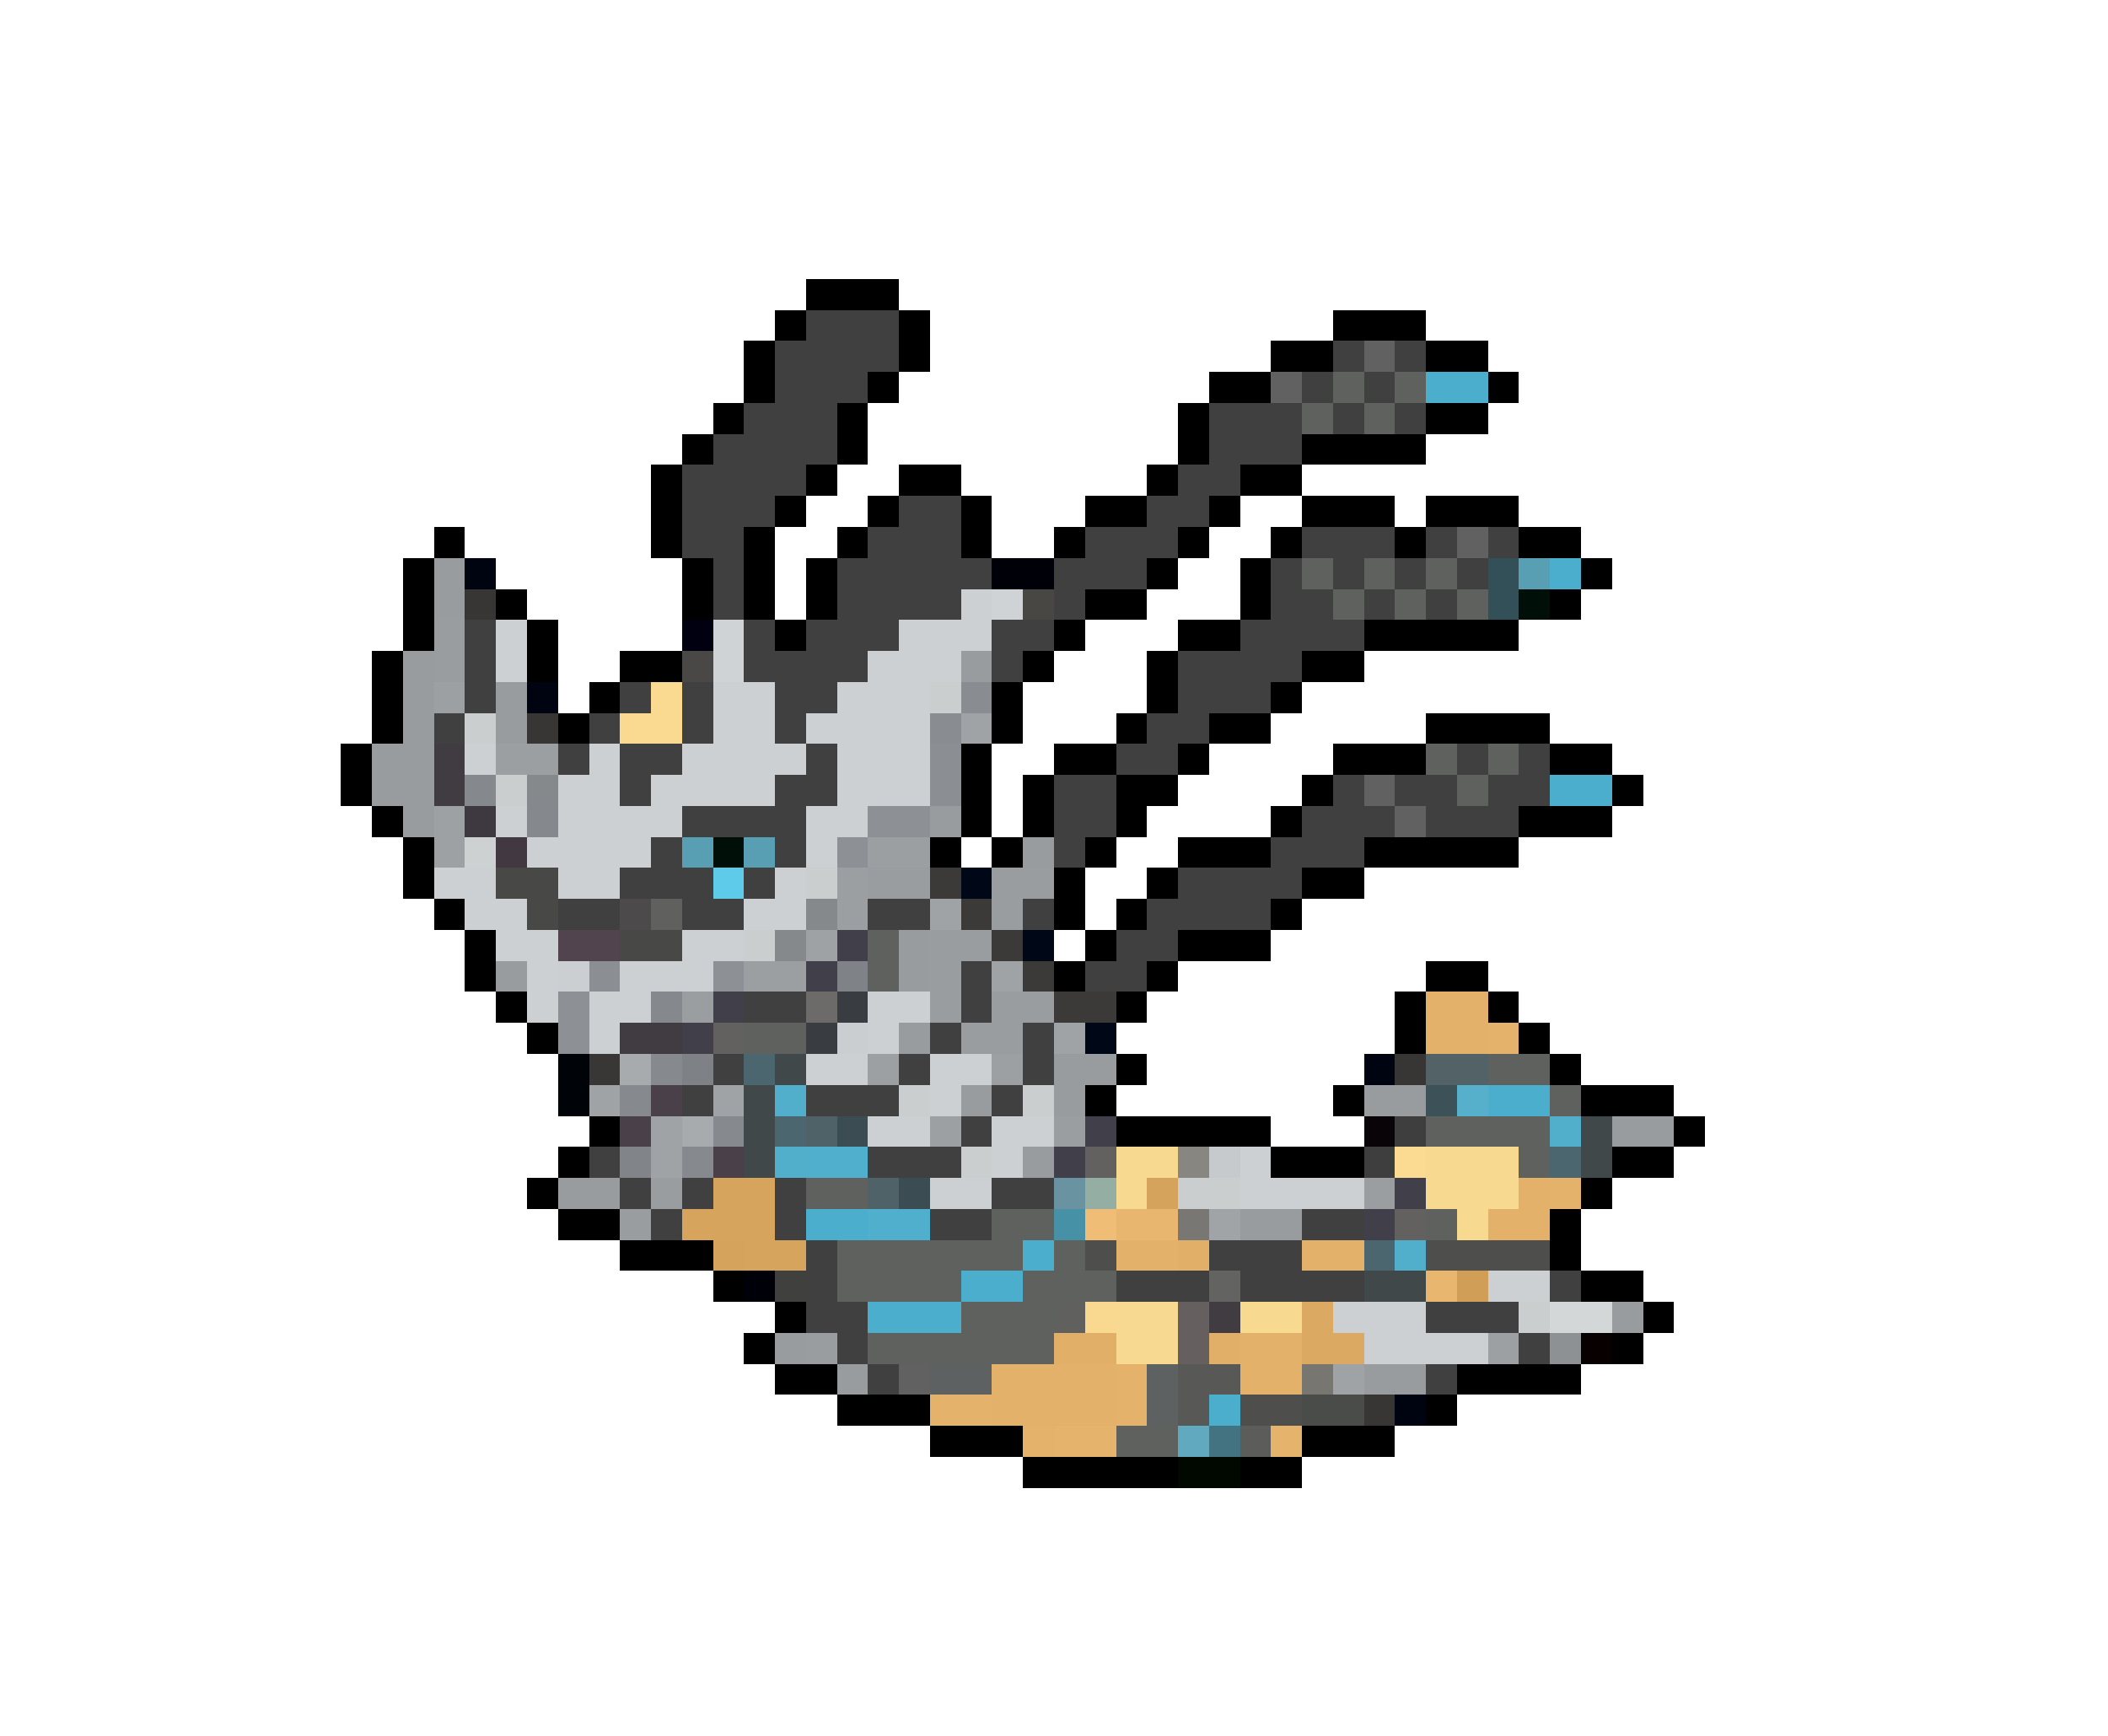 <svg xmlns="http://www.w3.org/2000/svg" viewBox="0 -0.5 68 56" shape-rendering="crispEdges">
<path stroke="#000000" d="M26 9h3M25 10h1M29 10h1M43 10h3M24 11h1M29 11h1M41 11h2M46 11h2M24 12h1M28 12h1M39 12h2M48 12h1M23 13h1M27 13h1M38 13h1M46 13h2M22 14h1M27 14h1M38 14h1M42 14h4M21 15h1M26 15h1M29 15h2M37 15h1M40 15h2M21 16h1M25 16h1M28 16h1M31 16h1M35 16h2M39 16h1M42 16h3M46 16h3M14 17h1M21 17h1M24 17h1M27 17h1M31 17h1M34 17h1M38 17h1M41 17h1M45 17h1M49 17h2M13 18h1M22 18h1M24 18h1M26 18h1M37 18h1M40 18h1M51 18h1M13 19h1M16 19h1M22 19h1M24 19h1M26 19h1M35 19h2M40 19h1M50 19h1M13 20h1M17 20h1M25 20h1M34 20h1M38 20h2M44 20h5M12 21h1M17 21h1M20 21h2M33 21h1M37 21h1M42 21h2M12 22h1M19 22h1M32 22h1M37 22h1M41 22h1M12 23h1M18 23h1M32 23h1M36 23h1M39 23h2M46 23h4M11 24h1M31 24h1M34 24h2M38 24h1M43 24h3M50 24h2M11 25h1M31 25h1M33 25h1M36 25h2M42 25h1M52 25h1M12 26h1M31 26h1M33 26h1M36 26h1M41 26h1M49 26h3M13 27h1M30 27h1M32 27h1M35 27h1M38 27h3M44 27h5M13 28h1M34 28h1M37 28h1M42 28h2M14 29h1M34 29h1M36 29h1M41 29h1M15 30h1M35 30h1M38 30h3M15 31h1M34 31h1M37 31h1M46 31h2M16 32h1M36 32h1M45 32h1M48 32h1M17 33h1M45 33h1M49 33h1M36 34h1M50 34h1M35 35h1M43 35h1M51 35h3M19 36h1M36 36h5M54 36h1M18 37h1M41 37h3M52 37h2M17 38h1M51 38h1M18 39h2M50 39h1M20 40h3M50 40h1M23 41h1M51 41h2M25 42h1M53 42h1M24 43h1M52 43h1M25 44h2M47 44h4M27 45h3M46 45h1M30 46h3M42 46h3M33 47h5M40 47h2" />
<path stroke="#414041" d="M26 10h3M25 11h4M43 11h1M45 11h1M25 12h3M42 12h1M44 12h1M24 13h3M39 13h3M43 13h1M45 13h1M23 14h4M39 14h3M22 15h4M38 15h2M22 16h3M29 16h2M37 16h2M22 17h2M28 17h3M35 17h3M42 17h3M46 17h1M48 17h1M23 18h1M27 18h5M34 18h3M41 18h1M43 18h1M45 18h1M47 18h1M23 19h1M27 19h4M34 19h1M41 19h2M44 19h1M46 19h1M15 20h1M24 20h1M26 20h3M32 20h2M40 20h4M15 21h1M24 21h4M32 21h1M38 21h4M15 22h1M20 22h1M22 22h1M25 22h2M38 22h3M14 23h1M19 23h1M22 23h1M25 23h1M37 23h2M18 24h1M20 24h2M26 24h1M36 24h2M47 24h1M49 24h1M20 25h1M25 25h2M34 25h2M43 25h1M45 25h2M48 25h2M22 26h4M34 26h2M42 26h3M46 26h3M21 27h1M25 27h1M34 27h1M41 27h3M20 28h3M24 28h1M38 28h4M18 29h2M22 29h2M28 29h2M33 29h1M37 29h4M36 30h2M31 31h1M35 31h2M24 32h2M31 32h1M30 33h1M33 33h1M23 34h1M29 34h1M33 34h1M22 35h1M26 35h3M32 35h1M31 36h1M19 37h1M28 37h3M20 38h1M22 38h1M25 38h1M32 38h2M21 39h1M25 39h1M30 39h2M42 39h2M26 40h1M39 40h3M26 41h1M36 41h3M40 41h4M50 41h1M26 42h2M46 42h3M27 43h1M49 43h1M28 44h1M46 44h1" />
<path stroke="#626162" d="M44 11h1M41 12h1M47 17h1M44 25h1M45 26h1M29 44h1" />
<path stroke="#5e615e" d="M43 12h1M45 12h1M42 13h1M44 13h1M42 18h1M44 18h1M46 18h1M43 19h1M45 19h1M47 19h1M46 24h1M48 24h1M47 25h1M28 30h1M28 31h1M24 33h2M48 34h2M50 35h1M46 36h4M49 37h1M26 38h2M32 39h2M46 39h1M27 40h1M30 40h3M34 40h1M27 41h1M30 41h1M33 41h3M31 42h1M28 43h4M36 46h2" />
<path stroke="#4baecc" d="M46 12h2M50 18h1M50 25h2M48 35h2M26 39h2M33 40h1M31 41h2M28 42h3M39 45h1" />
<path stroke="#989c9e" d="M14 18h1M14 19h1M13 21h1M31 21h1M13 22h1M16 22h1M13 23h1M16 23h1M12 24h2M12 25h2M13 26h1M30 26h1M33 27h1M29 30h1M16 31h1M29 31h1M29 33h1M34 34h2M31 35h1M34 35h1M44 35h2M52 36h2M33 37h1M18 38h2M40 39h2M52 42h1M25 43h1M27 44h1M44 44h2" />
<path stroke="#000410" d="M15 18h1M17 22h1M44 34h1M45 45h1" />
<path stroke="#000008" d="M32 18h2M24 41h1" />
<path stroke="#334f58" d="M48 18h1M48 19h1" />
<path stroke="#599fb4" d="M49 18h1M22 27h1M24 27h1" />
<path stroke="#373634" d="M15 19h1M17 23h1M45 34h1M44 45h1" />
<path stroke="#ccd0d2" d="M31 19h1M16 20h1M29 20h3M16 21h1M28 21h3M23 22h2M27 22h3M23 23h2M26 23h4M15 24h1M19 24h1M22 24h4M27 24h3M18 25h2M21 25h4M27 25h3M16 26h1M18 26h4M26 26h2M17 27h4M26 27h1M14 28h2M18 28h2M25 28h1M15 29h2M24 29h2M16 30h2M22 30h2M17 31h1M20 31h3M17 32h1M19 32h2M28 32h2M19 33h1M28 33h1M26 34h2M30 34h2M30 35h1M28 36h2M32 36h2M32 37h1M40 37h1M30 38h2M40 38h4M48 41h2M43 42h3M44 43h4" />
<path stroke="#cfd3d5" d="M32 19h1M23 20h1M23 21h1" />
<path stroke="#484744" d="M33 19h1" />
<path stroke="#001008" d="M49 19h1M23 27h1" />
<path stroke="#999d9f" d="M14 20h1M14 21h1M28 28h2M32 28h2M32 29h1M30 30h2M30 31h1M30 32h1M32 32h2M31 33h2M21 38h1M20 39h1M26 43h1" />
<path stroke="#000010" d="M22 20h1" />
<path stroke="#494846" d="M22 21h1" />
<path stroke="#9ca0a3" d="M14 22h1M28 34h1M32 34h1M30 36h1M48 43h1" />
<path stroke="#fada90" d="M21 22h1M20 23h2" />
<path stroke="#cacecf" d="M30 22h1M15 23h1M16 25h1M26 28h1M24 30h1M29 35h1M33 35h1M31 37h1M38 38h2M49 42h1" />
<path stroke="#898d91" d="M31 22h1M30 23h1" />
<path stroke="#9fa3a6" d="M31 23h1" />
<path stroke="#413c41" d="M14 24h1M14 25h1M20 33h2M39 42h1" />
<path stroke="#9b9fa2" d="M16 24h2M27 28h1M27 29h1M24 31h2" />
<path stroke="#8b8f93" d="M30 24h1M30 25h1M19 31h1" />
<path stroke="#85898d" d="M15 25h1M17 26h1M21 32h1" />
<path stroke="#85898c" d="M17 25h1M26 29h1M25 30h1" />
<path stroke="#9da1a3" d="M14 26h1M14 27h1" />
<path stroke="#3e3941" d="M15 26h1" />
<path stroke="#8d9195" d="M28 26h2M27 27h1M23 31h1M18 32h1M18 33h1" />
<path stroke="#ced1d2" d="M15 27h1" />
<path stroke="#413841" d="M16 27h1" />
<path stroke="#9b9fa1" d="M28 27h2" />
<path stroke="#484847" d="M16 28h2M17 29h1M20 30h2" />
<path stroke="#5fcbeb" d="M23 28h1" />
<path stroke="#3b3a39" d="M30 28h1M31 29h1M32 30h1M33 31h1M34 32h2" />
<path stroke="#000818" d="M31 28h1M33 30h1M35 33h1" />
<path stroke="#4c4a4a" d="M20 29h1" />
<path stroke="#60605f" d="M21 29h1M34 42h1" />
<path stroke="#9fa3a5" d="M30 29h1M32 31h1M34 33h1M19 35h1M23 35h1M21 36h1M21 37h1M43 44h1" />
<path stroke="#52444f" d="M18 30h2" />
<path stroke="#9ea2a5" d="M26 30h1" />
<path stroke="#41404a" d="M27 30h1M26 31h1M23 32h1M22 33h1M35 36h1M34 37h1M45 38h1M44 39h1" />
<path stroke="#cbcfd1" d="M18 31h1" />
<path stroke="#7f8387" d="M27 31h1" />
<path stroke="#9a9ea0" d="M22 32h1M34 36h1M44 38h1" />
<path stroke="#6c6b69" d="M26 32h1" />
<path stroke="#393c41" d="M27 32h1M26 33h1" />
<path stroke="#e3b169" d="M46 32h2M46 33h2M49 38h1M48 39h2M36 40h2M42 40h2M40 43h2M32 44h4M40 44h2M32 45h4" />
<path stroke="#62615f" d="M23 33h1M35 37h1M45 39h1" />
<path stroke="#caced0" d="M27 33h1" />
<path stroke="#e4b26a" d="M48 33h1M50 38h1M36 44h1M30 45h2M36 45h1M33 46h1" />
<path stroke="#000408" d="M18 34h1M18 35h1" />
<path stroke="#383735" d="M19 34h1" />
<path stroke="#a7abad" d="M20 34h1M22 36h1" />
<path stroke="#868a8e" d="M21 34h1M20 35h1M23 36h1M22 37h1" />
<path stroke="#7e8286" d="M22 34h1" />
<path stroke="#4b666e" d="M24 34h1M25 36h1M50 37h1M44 40h1" />
<path stroke="#41484a" d="M25 34h1M24 35h1M24 36h1M51 36h1M24 37h1M51 37h1M44 41h2" />
<path stroke="#526267" d="M46 34h2" />
<path stroke="#4a404a" d="M21 35h1M20 36h1M23 37h1" />
<path stroke="#52afcb" d="M25 35h1M50 36h1M25 37h1M45 40h1" />
<path stroke="#3c5258" d="M46 35h1" />
<path stroke="#56b0cb" d="M47 35h1" />
<path stroke="#4e6268" d="M26 36h1M28 38h1" />
<path stroke="#3b4d52" d="M27 36h1M29 38h1" />
<path stroke="#080408" d="M44 36h1" />
<path stroke="#3f3e3f" d="M45 36h1M44 37h1" />
<path stroke="#818589" d="M20 37h1" />
<path stroke="#4fafcc" d="M26 37h2M28 39h2" />
<path stroke="#f8d990" d="M36 37h2M46 37h3M36 38h1M46 38h3M47 39h1M40 42h2" />
<path stroke="#878680" d="M38 37h1" />
<path stroke="#c6cacc" d="M39 37h1" />
<path stroke="#fadb91" d="M45 37h1" />
<path stroke="#d6a45c" d="M23 38h2M22 39h3M24 40h2" />
<path stroke="#6993a0" d="M34 38h1" />
<path stroke="#94aea4" d="M35 38h1" />
<path stroke="#d5a35b" d="M37 38h1M23 40h1" />
<path stroke="#4791a7" d="M34 39h1" />
<path stroke="#efbd75" d="M35 39h1" />
<path stroke="#e8b66e" d="M36 39h2M46 41h1" />
<path stroke="#787774" d="M38 39h1" />
<path stroke="#a0a4a7" d="M39 39h1" />
<path stroke="#5f615f" d="M28 40h2M28 41h2M32 42h2M32 43h2" />
<path stroke="#4e4e4c" d="M35 40h1M46 40h2" />
<path stroke="#e1af67" d="M38 40h1M34 43h2M39 43h1" />
<path stroke="#4e4e4d" d="M48 40h2M40 45h2" />
<path stroke="#40403f" d="M25 41h1" />
<path stroke="#636362" d="M39 41h1" />
<path stroke="#d09e56" d="M47 41h1" />
<path stroke="#f8d98f" d="M35 42h1" />
<path stroke="#f8d991" d="M36 42h2M36 43h2" />
<path stroke="#655f5f" d="M38 42h1M38 43h1" />
<path stroke="#dba961" d="M42 42h1M42 43h2" />
<path stroke="#d3d7d8" d="M50 42h2" />
<path stroke="#8d9193" d="M50 43h1" />
<path stroke="#080000" d="M51 43h1" />
<path stroke="#5e6162" d="M30 44h2M37 44h1M37 45h1" />
<path stroke="#585857" d="M38 44h2M38 45h1" />
<path stroke="#777671" d="M42 44h1" />
<path stroke="#4a4c4a" d="M42 45h2" />
<path stroke="#e5b36b" d="M34 46h2M41 46h1" />
<path stroke="#60a9bf" d="M38 46h1" />
<path stroke="#437280" d="M39 46h1" />
<path stroke="#5c5c5b" d="M40 46h1" />
<path stroke="#000800" d="M38 47h2" />
</svg>